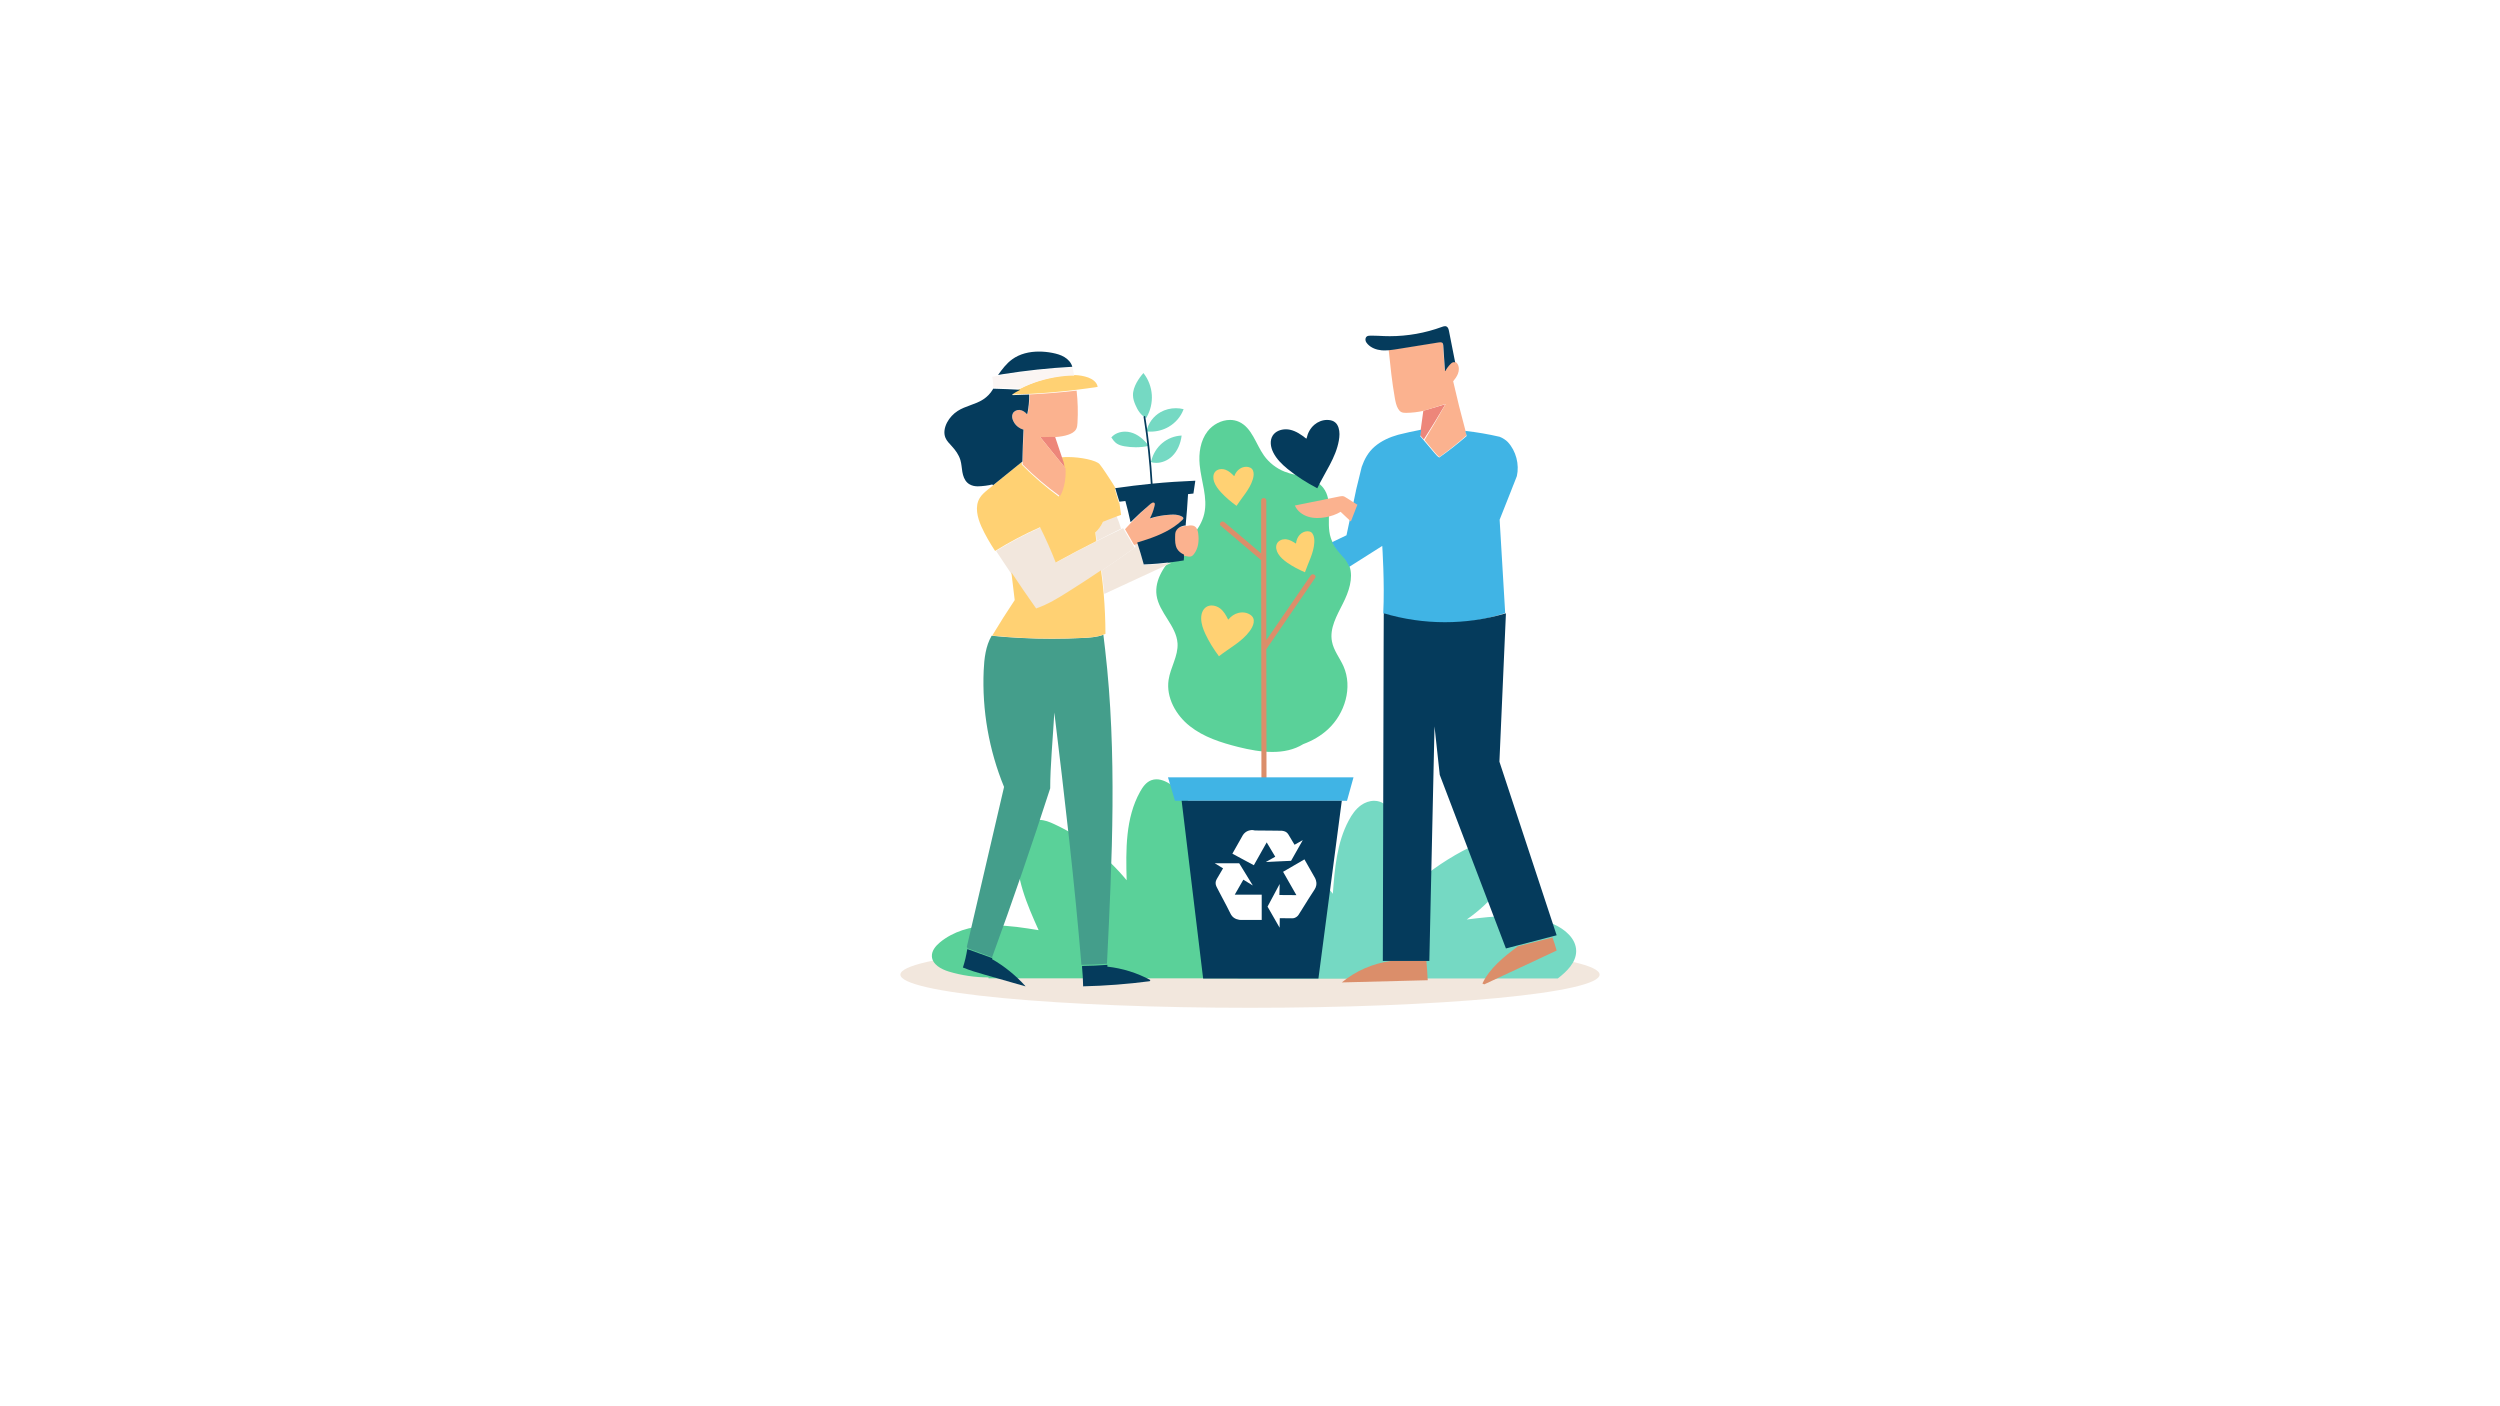 <svg width="1280" height="720" xmlns="http://www.w3.org/2000/svg" xmlns:xlink="http://www.w3.org/1999/xlink" overflow="hidden"><rect width="100%" height="100%" fill="#808080" stroke="none"/><defs><clipPath id="clip0"><path d="M0 0 1280 0 1280 720 0 720Z" fill-rule="evenodd" clip-rule="evenodd"/></clipPath></defs><g clip-path="url(#clip0)"><rect x="0" y="0" width="1280" height="720" fill="#FFFFFF"/><path d="M640 482C592.525 482 546.992 483.802 513.43 486.99 479.871 490.177 461 494.485 461 498.999 461 503.515 479.871 507.823 513.43 511.01 546.992 514.198 592.525 515.997 640 515.997 687.475 515.997 733.008 514.198 766.57 511.01 800.129 507.823 819 503.515 819 498.999 819 494.485 800.129 490.177 766.57 486.99 733.008 483.802 687.475 482 640 482Z" fill="#F2E7DD" fill-rule="evenodd"/><path d="M629.781 215.002C625.449 215.002 621.009 217.319 618.309 220.797 614.589 225.577 613.667 232.017 614.232 238.013 615.006 246.446 618.486 254.876 616.552 263.129 614.649 271.202 608.046 277.111 602.275 283.078 596.534 289.044 591.003 296.614 592.162 304.807 593.441 313.743 602.335 320.393 602.899 329.419 603.287 335.859 599.272 341.708 598.32 348.091 596.981 357.085 602.037 366.111 609.145 371.75 616.285 377.42 625.209 380.24 634.043 382.467 639.649 383.866 645.648 384.997 651.446 384.997 657.09 384.997 662.543 383.925 667.268 380.983 671.967 379.26 676.311 376.737 679.969 373.354 688.625 365.308 692.64 351.948 687.881 341.145 685.977 336.869 682.824 333.069 681.963 328.439 680.653 321.669 684.491 315.139 687.584 308.964 690.559 303.087 692.997 296.081 690.976 289.994 690.767 289.401 690.529 288.807 690.232 288.214 690.232 288.184 690.202 288.154 690.202 288.124 688.178 284.147 684.224 281.415 682.2 277.438 682.17 277.408 682.17 277.378 682.14 277.348 681.843 276.695 681.575 276.072 681.368 275.388 678.66 267.135 682.944 256.599 677.441 249.68 672.949 244.01 664.472 244.13 657.719 241.487 653.497 239.826 649.747 236.886 647.131 233.204 642.937 227.267 641.003 219.014 634.4 215.987 632.934 215.312 631.365 215.002 629.781 215.002Z" fill="#5AD199" fill-rule="evenodd"/><path d="M647.035 255C646.375 255 645.712 255.433 645.712 256.302L645.712 283.34 626.885 267.361C626.602 267.123 626.296 267.02 625.998 267.02 624.926 267.02 624.003 268.345 625.02 269.209L645.712 286.797 645.858 402.728C645.858 403.574 646.504 403.997 647.152 403.997 647.805 403.997 648.46 403.567 648.46 402.698L648.343 332.406C648.371 332.345 648.43 332.315 648.46 332.258 656.737 320.155 665.043 308.052 673.317 295.949 673.997 294.972 673.096 294.038 672.168 294.038 671.766 294.038 671.359 294.214 671.071 294.637 663.477 305.696 655.91 316.755 648.343 327.786L648.343 256.272C648.343 255.426 647.69 255 647.035 255Z" fill="#DB8E6A" fill-rule="evenodd"/><path d="M620.368 310.002C619.441 310.002 618.535 310.216 617.743 310.701 615.754 311.897 615 314.318 615 316.566 615 319.337 615.964 322.021 617.138 324.56 619.009 328.586 621.418 332.41 624.1 335.998 629.433 331.797 635.79 328.616 639.798 323.187 640.763 321.876 641.605 320.416 641.876 318.813 641.997 317.994 641.967 317.178 641.636 316.419 641.304 315.661 640.641 315.049 639.92 314.61 638.763 313.897 637.412 313.554 636.063 313.554 635.37 313.554 634.679 313.644 634.013 313.823 632.024 314.318 630.278 315.544 629.012 317.119L628.8 317.208C627.775 315.105 626.601 312.975 624.703 311.517 623.483 310.588 621.899 310.002 620.368 310.002Z" fill="#FFD173" fill-rule="evenodd"/><path d="M669.406 272.003C667.904 272.003 666.44 272.756 665.401 273.889 664.34 275.046 663.751 276.598 663.575 278.149L663.486 278.302C661.955 277.298 660.335 276.324 658.539 276.112 658.341 276.089 658.14 276.076 657.938 276.076 656.25 276.076 654.504 276.871 653.767 278.394 653 280.007 653.502 281.982 654.415 283.506 655.563 285.392 657.272 286.823 659.038 288.07 661.896 290.048 664.958 291.661 668.139 293 669.849 287.978 672.587 283.202 672.911 277.906 673 276.598 672.941 275.258 672.438 274.042 672.203 273.464 671.85 272.887 671.35 272.521 670.791 272.156 670.143 272.003 669.495 272.003 669.465 272.003 669.435 272.003 669.406 272.003Z" fill="#FFD173" fill-rule="evenodd"/><path d="M638.057 239.003C636.917 239.003 635.764 239.365 634.818 239.997 633.491 240.865 632.525 242.184 632.013 243.654L631.861 243.773C630.594 242.454 629.177 241.137 627.457 240.508 626.833 240.279 626.154 240.158 625.483 240.158 624.208 240.158 622.956 240.593 622.148 241.555 621 242.935 621.061 244.943 621.603 246.62 622.328 248.689 623.686 250.456 625.164 252.075 627.548 254.683 630.262 256.931 633.1 259 635.966 254.564 639.798 250.638 641.366 245.633 641.759 244.402 642 243.113 641.79 241.855 641.698 241.225 641.458 240.596 641.034 240.118 640.611 239.607 639.978 239.307 639.314 239.159 638.903 239.053 638.48 239.003 638.057 239.003Z" fill="#FFD173" fill-rule="evenodd"/><path d="M592.107 399.003C591.214 399.003 590.326 399.148 589.464 399.478 586.844 400.463 585.089 402.878 583.748 405.322 576.188 418.834 576.425 435.176 576.843 450.686 566.81 438.487 554.069 428.586 539.78 421.965 537.362 420.828 534.795 419.801 532.202 419.801 531.732 419.801 531.262 419.833 530.792 419.906 524.509 420.89 521.414 428.197 520.908 434.55 519.746 449.016 525.819 463.003 531.774 476.244 524.291 475.034 516.743 473.824 509.185 473.824 507.992 473.824 506.8 473.854 505.607 473.919 496.854 474.395 487.983 476.9 481.228 482.509 479.055 484.327 477 486.772 477.12 489.605 477.298 493.781 481.823 496.226 485.811 497.451 492.391 499.417 499.237 500.431 506.112 500.431L506.112 500.91 726.782 500.91 727.17 500.997C729.997 488.413 719.877 475.738 707.761 471.264 701.818 469.042 695.562 468.283 689.217 468.283 682.534 468.283 675.751 469.125 669.123 469.982 678.796 458.887 681.416 443.051 679.721 428.438 679.066 422.859 677.458 416.745 672.725 413.764 670.778 412.542 668.663 412.028 666.482 412.028 661.327 412.028 655.817 414.896 651.381 417.997 640.843 425.334 631.287 434.044 623.012 443.885 619.736 428.167 613.368 412.213 600.627 402.519 598.152 400.638 595.094 399.003 592.107 399.003Z" fill="#5AD199" fill-rule="evenodd"/><path d="M703.582 410.003C701.205 410.003 698.807 410.881 696.863 412.259 694.121 414.225 692.124 417.087 690.545 420.099 684.47 431.458 683.367 444.728 682.413 457.607 676.486 449.974 669.485 443.058 661.143 438.197 657.625 436.134 653.314 434.529 649.325 434.529 646.625 434.529 644.073 435.265 642.016 437.095 637.34 441.267 637.815 448.632 639.307 454.715 641.481 463.66 645.084 472.247 649.881 480.117 647.681 479.336 645.419 479.003 643.135 479.003 637.59 479.003 631.915 480.954 626.703 483.13 622.86 484.77 618.601 487.064 617.796 491.151 617 495.163 630.734 501 635.323 501 635.538 501 635.736 500.985 635.909 500.96L797.615 500.96C802.233 497.381 807 492.789 807 486.946 807 480.566 801.22 475.705 795.353 473.141 788.216 470.036 780.552 469.019 772.751 469.019 765.505 469.019 758.136 469.895 750.962 470.787 757.25 466.432 762.91 461.156 767.676 455.163 770.239 451.913 772.591 448.364 773.396 444.28 774.169 440.226 773.038 435.573 769.731 433.099 767.821 431.694 765.417 431.143 763.007 431.143 762.294 431.143 761.584 431.193 760.883 431.281 756.652 431.817 752.661 433.695 748.878 435.693 738.539 441.21 728.948 448.126 720.426 456.147 721.439 442.074 721.082 426.748 712.562 415.479 710.953 413.331 708.986 411.335 706.454 410.468 705.521 410.148 704.552 410.003 703.582 410.003Z" fill="#75D9C3" fill-rule="evenodd"/><path d="M566.998 494 566.998 494C562.684 494.327 558.343 494.537 554.003 494.567 554.003 494.684 554.032 494.834 554.032 494.951L554.003 495.131C554.327 498.401 554.504 501.699 554.563 505L554.623 505C565.993 504.733 577.364 503.869 588.645 502.384L589 501.789C582.179 498.102 574.645 495.755 566.968 494.924 566.968 494.597 566.998 494.297 566.998 494Z" fill="#053B5C" fill-rule="evenodd"/><path d="M564.927 325.003C561.627 326.224 558 326.461 554.466 326.639 549.185 326.902 543.898 327.035 538.609 327.035 528.303 327.035 517.993 326.532 507.719 325.508 504.659 330.751 503.916 337.157 503.648 343.326 502.757 363.616 506.352 384.114 514.079 402.915 507.719 430.207 501.36 457.529 495 484.851L495.207 484.911C495.18 485.091 495.15 485.299 495.12 485.507L495.417 485.537C499.458 487.028 503.469 488.517 507.512 490.006 507.572 490.031 507.654 490.046 507.734 490.046 507.847 490.046 507.951 490.016 507.986 489.946L508.016 489.946C518.447 461.373 528.343 432.592 537.703 403.63 537.703 392.397 539.041 378.453 539.815 364.807 545.014 407.444 550.245 452.346 553.692 494 558.06 493.97 562.428 493.76 566.768 493.432 569.412 439.771 571.997 385.783 565.818 332.45 565.55 329.977 565.251 327.505 564.927 325.003Z" fill="#449E8B" fill-rule="evenodd"/><path d="M495.233 486C494.726 489.181 494.014 492.333 493.003 495.397L493.24 495.456C496.659 496.885 500.228 497.907 503.767 498.929 510.816 500.941 517.892 502.985 524.97 504.998L525 504.882C520.092 499.424 514.295 494.725 507.901 491.049 507.991 490.816 508.078 490.583 508.138 490.348L508.108 490.348C508.073 490.417 507.968 490.446 507.856 490.446 507.776 490.446 507.694 490.431 507.634 490.407 503.588 488.949 499.574 487.49 495.53 486.029L495.233 486Z" fill="#053B5C" fill-rule="evenodd"/><path d="M582.431 278.003C581.836 278.21 581.212 278.39 580.588 278.568 580.885 279.045 581.182 279.551 581.449 280.028L581.479 280.056C575.712 284.195 569.887 288.216 564 292.145 564.564 296.077 565.011 300.038 565.368 303.997L565.665 303.967C577.11 298.668 588.555 293.368 600 288.066L600 288.066C595.274 288.662 590.488 289.079 585.731 289.257 584.72 285.475 583.619 281.724 582.431 278.003Z" fill="#F2E7DD" fill-rule="evenodd"/><path d="M532.869 270C525.1 273.445 517.536 277.421 510.295 281.874L510 282.08C511.094 283.743 512.186 285.436 513.31 287.069 514.727 289.235 516.176 291.371 517.623 293.538 521.789 299.74 526.015 305.915 530.358 312L530.594 311.85C536.296 309.891 541.468 306.745 546.577 303.539 552.309 299.949 558.012 296.267 563.625 292.498 569.476 288.582 575.265 284.573 580.997 280.448L580.968 280.42C580.702 279.944 580.407 279.441 580.112 278.964 578.576 276.382 577.04 273.829 575.531 271.246 575.355 270.98 575.208 270.713 575.03 270.446 574.615 270.653 574.203 270.863 573.789 271.04 569.682 272.999 565.605 274.988 561.558 277.035 554.585 280.537 547.671 284.189 540.847 287.929 538.453 281.844 535.822 275.848 532.869 270Z" fill="#F2E7DD" fill-rule="evenodd"/><path d="M571.533 264C569.337 264.847 567.139 265.723 564.973 266.662 564.04 268.824 562.686 270.766 561.003 272.362 561.152 273.835 561.303 275.338 561.452 276.842L561.543 276.997C565.665 274.838 569.817 272.739 574 270.671L573.848 270.326C573.247 268.167 572.466 266.068 571.533 264Z" fill="#F2E7DD" fill-rule="evenodd"/><path d="M546.736 234.003C545.575 234.003 544.454 234.053 543.411 234.166 543.65 234.882 543.888 235.63 544.155 236.379 544.215 236.587 544.275 236.766 544.362 236.977 544.602 237.635 544.779 238.562 544.869 239.609 545.256 243.646 544.512 250.016 542.342 253.845L542.045 254.204C535.327 249.298 528.995 243.824 523.168 237.904L523.138 236.856C523.138 236.766 523.138 236.678 523.138 236.587L523.08 236.587C518.027 240.654 512.971 244.751 507.978 248.878 507.237 249.479 506.522 250.077 505.778 250.675 504.233 251.93 502.658 253.277 501.617 254.98 499.003 259.318 500.398 264.91 502.45 269.547 504.41 273.913 506.879 278.07 509.493 282.107L509.791 281.898C517.076 277.412 524.686 273.405 532.503 269.934 535.474 275.827 538.12 281.868 540.53 288 547.395 284.232 554.351 280.552 561.367 277.023L561.277 276.874C561.13 275.438 560.98 274.003 560.833 272.597 562.495 271.072 563.834 269.218 564.755 267.153 566.894 266.256 569.067 265.42 571.236 264.611 572.157 264.282 573.079 263.953 574 263.624 573.733 261.531 573.436 259.406 573.109 257.314L572.872 257.314C572.812 257.075 571.443 252.679 570.819 250.376L570.909 250.345C571.056 250.345 571.206 250.315 571.354 250.285 570.789 249.208 570.045 248.163 569.394 247.055 568.233 245.171 564.398 239.338 563.002 237.665 561.357 235.703 553.395 234.003 546.736 234.003Z" fill="#FFD173" fill-rule="evenodd"/><path d="M563.727 292C558.125 295.782 552.434 299.476 546.714 303.077 541.615 306.294 536.454 309.45 530.763 311.416L530.528 311.566C526.194 305.461 521.977 299.266 517.819 293.013L517.819 293.013C518.379 297.777 518.971 302.512 519.53 307.247 515.548 313.232 511.687 319.277 508 325.442 508.059 325.442 508.119 325.442 508.149 325.472 518.341 326.495 528.572 326.997 538.797 326.997 544.044 326.997 549.289 326.865 554.529 326.602 558.036 326.455 561.634 326.187 564.908 324.967 565.26 324.847 565.614 324.697 565.997 324.519 565.968 317.611 565.673 310.701 565.084 303.853 564.73 299.893 564.286 295.932 563.727 292Z" fill="#FFD173" fill-rule="evenodd"/><path d="M609.752 269C609.205 269 608.642 269.085 608.082 269.211 607.608 269.241 607.17 269.271 606.728 269.331 606.036 269.389 605.375 269.509 604.746 269.718 604.053 269.928 603.361 270.257 602.795 270.704 602.227 271.153 601.724 271.69 601.441 272.317 601.032 273.243 601.032 274.259 601.032 275.245 601 277.307 601 279.488 602.039 281.309 602.858 282.684 604.18 283.698 605.721 284.325 606.54 284.626 607.357 284.834 608.237 284.925 608.333 284.955 608.428 284.955 608.555 284.982 608.69 284.992 608.827 284.997 608.964 284.997 609.297 284.997 609.625 284.962 609.937 284.834 610.442 284.654 610.82 284.267 611.166 283.848 613.619 280.86 613.997 276.768 613.463 273.004 613.273 271.72 612.898 270.345 611.795 269.57 611.195 269.156 610.492 269 609.752 269Z" fill="#FBB28F" fill-rule="evenodd"/><path d="M602.051 209C599.298 209 596.551 209.689 594.197 211.023 590.492 213.118 587.804 216.837 587 220.883 587.693 220.96 588.388 221 589.081 221 592.329 221 595.565 220.155 598.338 218.55 601.859 216.512 604.578 213.326 605.938 209.664L605.997 209.488C604.711 209.161 603.38 209 602.051 209Z" fill="#75D9C3" fill-rule="evenodd"/><path d="M590.7 257.003C590.252 257.003 589.742 257.344 589.354 257.654 585.852 260.786 582.467 264.043 579.234 267.457 578.157 268.575 577.079 269.752 576.03 270.93L576 270.93C577.529 273.63 579.085 276.298 580.642 278.997 581.27 278.812 581.899 278.625 582.497 278.409 589.113 276.298 595.761 273.908 601.298 269.846 602.736 268.822 604.084 267.673 605.341 266.37 605.64 266.06 606 265.656 605.879 265.224 605.789 264.914 605.55 264.726 605.281 264.572 603.903 263.699 602.253 263.47 600.599 263.47 600.131 263.47 599.664 263.488 599.203 263.517 595.731 263.702 592.258 264.385 588.934 265.502 590.043 263.301 590.85 260.911 591.388 258.459 591.449 258.087 591.509 257.623 591.27 257.281 591.119 257.094 590.911 257.003 590.7 257.003Z" fill="#FBB28F" fill-rule="evenodd"/><path d="M605 223.003 605 223.003C601.394 223.15 597.85 224.519 595.096 226.839 592.283 229.187 590.26 232.489 589.441 236.086L589 236.116C589 236.266 589 236.386 589.03 236.533 589.994 236.85 590.994 236.997 591.998 236.997 594.956 236.997 597.939 235.706 600.107 233.618 602.947 230.883 604.5 226.956 605 223.003Z" fill="#75D9C3" fill-rule="evenodd"/><path d="M585.436 191C584.115 192.48 582.943 194.11 581.982 195.829 580.872 197.883 580.003 200.146 580.091 202.501 580.121 204.159 580.663 205.759 581.324 207.3 582.463 210.015 584.175 212.763 586.846 214 586.876 213.939 586.936 213.848 586.967 213.79 589.009 210.317 589.997 206.212 589.728 202.169 589.458 198.123 587.958 194.169 585.436 191Z" fill="#75D9C3" fill-rule="evenodd"/><path d="M576.071 221C573.365 221 570.664 221.985 569 223.988 569.788 225.162 570.634 226.334 571.813 227.124 572.994 227.887 574.384 228.269 575.776 228.503 577.654 228.83 579.572 229 581.49 229 583.681 229 585.868 228.781 587.997 228.326 587.997 228.18 587.967 228.033 587.967 227.887L587.878 227.887C585.548 224.926 582.522 222.29 578.833 221.352 577.938 221.118 577.003 221 576.071 221Z" fill="#75D9C3" fill-rule="evenodd"/><path d="M586.021 213C585.765 213 585.478 213.214 585.513 213.534 587.326 224.874 588.538 236.274 589.203 247.704 583.306 248.297 577.41 249.01 571.543 249.87 571.394 249.9 571.241 249.93 571.091 249.93L571 249.96C571.635 252.247 573.026 256.61 573.115 256.847L573.329 256.847 576.201 256.52C577.168 260.024 578.014 263.557 578.771 267.12L578.951 267.297C582.217 264.031 585.635 260.914 589.173 257.917 589.564 257.62 590.079 257.293 590.531 257.293 590.745 257.293 590.955 257.381 591.108 257.56 591.349 257.887 591.288 258.331 591.197 258.687 590.684 261.034 589.868 263.32 588.748 265.427 592.106 264.357 595.613 263.704 599.12 263.527 599.605 263.492 600.1 263.472 600.59 263.472 602.241 263.472 603.884 263.714 605.258 264.537 605.529 264.684 605.771 264.864 605.862 265.16 605.984 265.574 605.621 265.961 605.319 266.257 604.049 267.504 602.688 268.604 601.235 269.584 595.643 273.471 588.929 275.757 582.247 277.777 583.456 281.487 584.576 285.227 585.605 288.997 590.442 288.82 595.31 288.404 600.118 287.811 602.114 287.574 604.107 287.277 606.073 286.95 606.225 285.97 606.256 284.961 606.164 283.951L606.164 283.921C604.684 283.297 603.414 282.29 602.627 280.924 601.629 279.114 601.629 276.947 601.659 274.897 601.659 273.917 601.659 272.907 602.053 271.987 602.325 271.364 602.807 270.83 603.353 270.384 603.896 269.94 604.562 269.614 605.227 269.404 605.832 269.197 606.466 269.077 607.132 269.02L607.071 268.664C607.586 263.467 607.977 258.214 608.28 252.987 609.189 252.898 610.126 252.78 611.032 252.691 611.335 250.494 611.667 248.327 612 246.16L611.848 246.13C604.592 246.427 597.334 246.901 590.11 247.614 589.444 236.124 588.205 224.697 586.389 213.324 586.354 213.097 586.194 213 586.021 213Z" fill="#053B5C" fill-rule="evenodd"/><path d="M537.96 223.003C536.41 223.003 534.809 223.101 533.269 223.101 532.841 223.101 532.418 223.093 532 223.073L532 223.073C536.284 228.373 540.567 233.7 544.878 238.997L545 238.97C544.909 237.921 544.729 236.994 544.486 236.335 544.397 236.124 544.336 235.945 544.276 235.737 544.004 234.987 543.764 234.238 543.521 233.522 542.345 230.019 541.2 226.545 540.022 223.073L539.934 223.073C539.29 223.02 538.629 223.003 537.96 223.003Z" fill="#ED867A" fill-rule="evenodd"/><path d="M549.019 192.003C546.733 192.003 544.451 192.257 542.19 192.599 535.228 193.672 528.388 195.754 522.144 199.097 520.732 199.854 519.354 200.673 518.003 201.589L518.242 201.997C521.123 201.934 524.004 201.809 526.855 201.682 534.898 201.272 542.942 200.58 550.924 199.6 554.617 199.16 558.307 198.654 562 198.087 561.67 195.69 559.389 194.114 557.198 193.293 554.975 192.506 552.696 192.127 550.355 192.032 549.909 192.011 549.465 192.003 549.019 192.003Z" fill="#FFD173" fill-rule="evenodd"/><path d="M551.219 200C543.207 200.922 535.165 201.572 527.123 201.959 527.184 205.283 526.853 208.635 526.163 211.899L525.924 212.016C524.994 210.95 523.703 210.09 522.264 209.91 522.128 209.898 521.992 209.89 521.856 209.89 520.538 209.89 519.2 210.533 518.602 211.69 518.003 212.848 518.212 214.241 518.751 215.43 519.472 217.12 520.823 218.515 522.473 219.375 522.982 219.641 523.524 219.851 524.124 220.028L524.154 220.028C523.882 225.517 523.703 231.005 523.582 236.524 523.582 236.614 523.582 236.701 523.582 236.791L523.612 237.83C529.495 243.703 535.886 249.133 542.668 254L542.968 253.644C545.158 249.846 545.909 243.526 545.518 239.522L545.518 239.522 545.397 239.549C541.108 234.299 536.846 229.018 532.584 223.765L532.584 223.765C533 223.785 533.421 223.793 533.847 223.793 535.379 223.793 536.972 223.696 538.514 223.696 539.18 223.696 539.838 223.713 540.478 223.765L540.566 223.765C542.668 223.589 545.006 223.262 546.927 222.579 548.547 222.016 550.168 221.214 550.979 219.731 551.519 218.782 551.609 217.625 551.67 216.526 552 211.009 551.849 205.49 551.219 200Z" fill="#FBB28F" fill-rule="evenodd"/><path d="M549.091 188.002C549.032 188.002 548.973 188.002 548.943 188.032 537.065 188.685 525.216 190.017 513.456 191.944 512.693 192.093 511.931 192.21 511.138 192.36 510.111 192.536 509.057 192.716 508 192.922 508.411 194.82 508.586 196.747 508.527 198.704L508.557 198.704C508.616 198.614 508.675 198.524 508.734 198.407 513.279 198.524 517.856 198.704 522.401 198.97L522.43 199C528.532 195.858 535.217 193.901 542.021 192.892 544.231 192.571 546.46 192.332 548.694 192.332 549.13 192.332 549.564 192.34 550 192.36L550 192.3C549.648 190.878 549.355 189.454 549.091 188.002Z" fill="#FBF5F3" fill-rule="evenodd"/><path d="M531.958 180.002C527.012 180.002 522.129 181.135 518.222 183.989 515.276 186.121 513.092 189.062 511 192 511.797 191.855 512.562 191.741 513.33 191.596 525.15 189.722 537.059 188.428 548.997 187.793L548.997 187.706C548.408 185.632 546.846 183.931 544.959 182.808 543.102 181.685 540.951 181.106 538.799 180.675 536.566 180.244 534.256 180.002 531.958 180.002Z" fill="#053B5C" fill-rule="evenodd"/><path d="M508.551 199.002C508.491 199.119 508.432 199.208 508.372 199.297 507.135 201.419 505.397 203.216 503.333 204.543 499.326 207.138 494.346 207.817 490.368 210.382 488.069 211.855 486.153 213.917 484.886 216.336 483.619 218.752 483 221.701 484.092 224.207 484.767 225.799 486.064 227.066 487.245 228.361 489.188 230.456 490.898 232.813 491.722 235.556 492.311 237.529 492.371 239.594 492.725 241.627 493.079 243.662 493.787 245.754 495.289 247.141 495.613 247.465 495.967 247.7 496.351 247.935 497.588 248.673 499.031 248.998 500.477 248.998 500.536 248.998 500.598 248.998 500.66 248.998 502.608 248.998 506.338 248.567 508.078 248.025L508.432 248.465C513.382 244.397 518.394 240.359 523.404 236.351L523.461 236.351C523.579 230.867 523.755 225.415 524.022 219.961L523.993 219.961C523.404 219.785 522.872 219.577 522.372 219.312 520.75 218.458 519.424 217.071 518.716 215.393 518.186 214.212 517.981 212.828 518.57 211.676 519.156 210.528 520.471 209.889 521.765 209.889 521.899 209.889 522.032 209.896 522.166 209.909 523.579 210.087 524.847 210.941 525.76 212.001L525.995 211.884C526.673 208.641 526.997 205.311 526.938 202.008L526.938 202.008C524.139 202.127 521.31 202.243 518.481 202.303L518.246 201.922C519.572 201.065 520.926 200.3 522.312 199.592L522.282 199.562C517.716 199.297 513.117 199.119 508.551 199.002Z" fill="#053B5C" fill-rule="evenodd"/><path d="M598.003 398 601.575 410 689.665 410 692.997 398Z" fill="#40B4E5" fill-rule="evenodd"/><path d="M605 410.003 616.004 500.997 675.036 500.997 687 410.003Z" fill="#053B5C" fill-rule="evenodd"/><path d="M667.866 440C666.09 441.046 664.313 442.062 662.535 443.105 660.669 444.181 658.803 445.287 656.938 446.36 659.219 450.333 661.5 454.303 663.749 458.306 660.848 458.276 657.945 458.246 655.042 458.246 655.102 456.365 655.162 454.514 655.192 452.661L655.192 452.661C655.132 452.691 655.102 452.751 655.072 452.811 654.687 453.528 654.301 454.243 653.918 454.961 652.289 458.008 650.659 461.053 649.03 464.1 649 464.128 649 464.158 649 464.188 649 464.218 649 464.248 649.03 464.278 651.045 467.802 653.057 471.356 655.102 474.88 655.102 474.91 655.132 474.937 655.162 474.997 655.192 473.327 655.219 471.714 655.249 470.102L655.428 470.102C656.908 470.132 658.418 470.132 659.93 470.159L660.995 470.159C661.167 470.169 661.333 470.174 661.5 470.174 661.943 470.174 662.373 470.134 662.801 469.981 663.662 469.653 664.373 469.146 664.876 468.369 665.617 467.205 666.326 466.039 667.067 464.875 669.082 461.71 671.007 458.454 673.109 455.349 673.495 454.752 673.761 454.095 673.908 453.378 673.938 453.14 673.968 452.901 673.997 452.691L673.997 452.006C673.968 451.886 673.968 451.735 673.938 451.587 673.851 450.93 673.672 450.243 673.346 449.646 671.54 446.481 669.734 443.316 667.955 440.15 667.925 440.09 667.896 440.06 667.866 440Z" fill="#FFFFFF" fill-rule="evenodd"/><path d="M640.641 425C640.465 425.029 640.288 425.058 640.142 425.087 639.202 425.233 638.377 425.608 637.644 426.159 637.143 426.563 636.674 427.027 636.351 427.576 634.557 430.702 632.794 433.857 631.032 436.982 631.032 437.009 631.002 437.038 631.002 437.096 632.646 437.964 634.263 438.861 635.939 439.76 637.938 440.83 639.935 441.928 641.963 443 644.167 439.123 646.342 435.215 648.546 431.309 650.014 433.769 651.483 436.2 652.924 438.63 651.337 439.527 649.75 440.424 648.163 441.321 648.223 441.35 648.311 441.35 648.368 441.35 650.044 441.265 651.72 441.177 653.393 441.09 654.835 441.031 656.274 440.975 657.715 440.888 658.771 440.83 659.86 440.8 660.946 440.742 660.975 440.742 661.035 440.713 661.035 440.713 661.064 440.686 661.094 440.657 661.094 440.628 663.061 437.184 664.971 433.74 666.941 430.296 666.941 430.238 666.97 430.208 667 430.153L667 430.153C665.588 430.933 664.209 431.742 662.797 432.525 662.767 432.466 662.767 432.437 662.738 432.408 661.711 430.702 660.682 428.993 659.682 427.287 659.095 426.332 658.302 425.724 657.184 425.493 656.92 425.435 656.626 425.348 656.392 425.348 655.716 425.318 655.099 425.318 654.422 425.318 653.601 425.318 652.776 425.318 651.925 425.289 650.836 425.289 649.78 425.26 648.721 425.26 647.87 425.233 647.048 425.233 646.194 425.233 645.592 425.219 644.982 425.219 644.372 425.219 643.763 425.219 643.153 425.219 642.551 425.204 642.198 425.175 641.815 425.058 641.462 425Z" fill="#FFFFFF" fill-rule="evenodd"/><path d="M622 442.003 622 442.033C623.379 442.88 624.788 443.73 626.195 444.577 626.164 444.638 626.164 444.669 626.134 444.699 625.087 446.485 624.008 448.302 622.959 450.121 622.211 451.393 622.211 452.726 622.871 454.028 623.829 455.967 624.906 457.875 625.895 459.814 627.274 462.449 628.711 465.054 629.999 467.749 630.897 469.657 632.485 470.626 634.523 470.959 634.717 470.99 634.913 470.997 635.112 470.997 635.311 470.997 635.512 470.99 635.721 470.99L645.997 470.99 645.997 464.508 645.997 458.086 632.186 458.086C633.685 455.512 635.122 452.968 636.592 450.393 638.21 451.393 639.797 452.362 641.415 453.362L641.415 453.331C641.415 453.301 641.415 453.301 641.385 453.27 639.108 449.574 636.831 445.849 634.554 442.125 634.554 442.064 634.523 442.033 634.493 442.033 634.433 442.033 634.403 442.003 634.375 442.003Z" fill="#FFFFFF" fill-rule="evenodd"/><path d="M794.846 480 777.119 484.497C770.033 489.868 762.739 495.591 759.003 503.561L759.929 504C772.275 498.22 784.651 492.438 797 486.687 796.4 484.439 795.684 482.219 794.876 480.029L794.846 480Z" fill="#DB8E6A" fill-rule="evenodd"/><path d="M712.087 492 712.087 492.03C702.887 493.271 694.083 497.115 687.003 503 701.677 502.615 716.354 502.26 730.997 501.875 730.848 498.593 730.606 495.283 730.304 492Z" fill="#DB8E6A" fill-rule="evenodd"/><path d="M679.466 215.002C677.083 215.002 674.731 215.954 672.954 217.468 670.888 219.231 669.541 221.727 669.003 224.341L668.794 224.575C666.278 222.577 663.587 220.699 660.475 220.023 659.789 219.875 659.075 219.799 658.362 219.799 655.71 219.799 653.039 220.839 651.646 222.989 650 225.573 650.54 228.949 651.915 231.679 653.591 235.025 656.346 237.728 659.246 240.105 663.916 243.922 669.063 247.152 674.449 250 678.309 241.868 683.964 234.352 685.49 225.544 685.879 223.371 686 221.11 685.342 219.024 685.012 217.998 684.472 216.97 683.635 216.295 682.768 215.533 681.629 215.18 680.493 215.062 680.152 215.022 679.807 215.002 679.466 215.002Z" fill="#053B5C" fill-rule="evenodd"/><path d="M739.877 207C739.877 207 732.573 209.221 728.736 210.303L728.736 210.33C728.342 213.371 727.915 216.409 727.488 219.447 727.307 220.558 727.153 221.667 727.003 222.779 727.672 223.508 728.312 224.269 728.981 224.998 732.755 219.096 736.439 213.108 740 207.059L739.877 207Z" fill="#ED867A" fill-rule="evenodd"/><path d="M737.339 175C737.067 175 736.785 175.038 736.519 175.083 729.546 176.19 722.543 177.33 715.541 178.436 714.028 178.675 712.515 178.917 711.003 179.035L711.003 179.186C711.862 187.483 712.722 195.749 714.177 203.955 714.534 205.812 714.888 207.729 715.867 209.346 716.253 210.006 716.787 210.634 717.439 210.964 718.212 211.354 719.072 211.384 719.934 211.384 722.989 211.354 726.045 210.994 729.013 210.305 729.072 210.275 729.102 210.275 729.13 210.247 732.87 209.138 739.99 206.861 739.99 206.861L740.11 206.921C736.638 213.122 733.047 219.261 729.369 225.311 731.118 227.439 732.87 229.535 734.62 231.633 735.362 232.501 736.102 233.399 737.025 233.997 741.889 230.523 746.547 226.78 750.997 222.825L750.94 222.765C750.731 221.927 750.494 221.09 750.257 220.249 748.002 211.953 745.924 203.596 744.025 195.211 744.974 194.041 745.866 192.844 746.43 191.435 747.082 189.847 747.17 187.903 746.28 186.404 745.924 185.835 745.39 185.327 744.767 185.146 744.576 185.088 744.384 185.055 744.192 185.055 744.087 185.055 743.982 185.065 743.878 185.085 743.315 185.206 742.839 185.626 742.452 186.044 741.416 187.063 740.553 188.26 739.873 189.548L739.694 189.46C739.457 185.176 739.16 180.864 738.834 176.58 738.774 176.19 738.744 175.772 738.507 175.443 738.228 175.103 737.797 175 737.339 175Z" fill="#FBB28F" fill-rule="evenodd"/><path d="M739.86 167C739.34 167 738.799 167.184 738.296 167.367 729.743 170.511 720.669 172.128 711.573 172.128 710.645 172.128 709.718 172.11 708.788 172.077 706.699 171.998 704.61 171.853 702.521 171.853 702.185 171.853 701.85 171.855 701.516 171.863 700.918 171.863 700.259 171.924 699.782 172.289 699.211 172.715 699.003 173.564 699.151 174.294 699.271 175.024 699.752 175.662 700.229 176.177 702.084 178.182 704.779 179.124 707.471 179.366 707.948 179.404 708.423 179.422 708.901 179.422 709.562 179.422 710.223 179.389 710.884 179.336 712.41 179.216 713.935 178.971 715.461 178.728 722.524 177.606 729.587 176.45 736.62 175.327 736.889 175.282 737.173 175.243 737.447 175.243 737.909 175.243 738.344 175.348 738.626 175.692 738.865 176.027 738.895 176.45 738.955 176.845 739.284 181.19 739.583 185.563 739.822 189.908L740.003 189.997C740.689 188.691 741.559 187.477 742.605 186.443 742.994 186.02 743.474 185.594 744.042 185.471 744.148 185.451 744.253 185.441 744.359 185.441 744.553 185.441 744.746 185.474 744.94 185.533L745 185.321C743.952 180.065 742.934 174.81 741.888 169.526 741.707 168.612 741.438 167.551 740.601 167.156 740.365 167.046 740.114 167 739.86 167Z" fill="#053B5C" fill-rule="evenodd"/><path d="M727.646 220 727.646 220C723.722 220.745 719.795 221.608 715.868 222.59 711.523 223.811 707.296 225.686 703.85 228.634 700.434 231.582 698.574 235.155 697.197 239.053 696.326 242.536 695.458 245.99 694.649 249.473L694.619 249.473 694.589 249.713C694.438 250.248 694.32 250.783 694.199 251.351L694.229 251.351 689.403 274.065 682 277.608C682 277.608 682.959 280.228 688.565 286.212 688.565 286.212 689.824 287.907 690.843 290.2L707.717 279.513C707.717 279.513 709.006 298.804 708.225 314.077 708.225 314.077 720.958 319 739.299 319 748.615 319 759.379 317.73 770.657 313.899L767.81 266.086 773.653 251.351C774.043 250.338 774.433 249.325 774.823 248.343 774.823 248.343 774.823 248.313 774.853 248.313 775.153 247.51 775.483 246.675 775.812 245.872 776.082 245.187 776.351 244.502 776.59 243.847 776.59 243.817 776.62 243.817 776.62 243.817 778 237.773 776.203 230.867 772.006 226.341 771.166 225.418 769.338 224.198 767.81 223.633 762.025 222.293 756.15 221.28 750.247 220.625L750.247 220.625C750.486 221.46 750.725 222.293 750.936 223.126L750.994 223.186C746.498 227.116 741.794 230.837 736.88 234.26 735.948 233.695 735.201 232.802 734.451 231.94 732.683 229.854 730.914 227.771 729.147 225.658 728.487 224.913 727.858 224.138 727.198 223.396 727.347 222.263 727.498 221.133 727.646 220Z" fill="#40B4E5" fill-rule="evenodd"/><path d="M708.538 314.003C708.508 314.36 708.508 314.717 708.478 315.074L708.418 330.59 708.003 491.997 731.822 491.997 734.471 371.907 737.151 396.728 771.034 485.609 777.199 484.003 794.854 479.424 797 478.86 767.701 389.98 771.034 314.032 771.034 314.032C770.857 314.062 770.707 314.122 770.529 314.15 760.566 317.098 750.181 318.569 739.795 318.569 729.227 318.569 718.658 317.046 708.538 314.003Z" fill="#053B5C" fill-rule="evenodd"/><path d="M687.202 254.002C686.812 254.002 686.429 254.077 686.058 254.135 678.381 255.715 670.677 257.265 663 258.816L663 258.874C664.178 261.63 666.824 263.638 669.706 264.531 671.262 265.02 672.888 265.225 674.521 265.225 675.941 265.225 677.369 265.071 678.764 264.818 681.442 264.328 684.117 263.438 686.441 262.032L686.471 262.117C688 263.554 689.529 264.989 691.028 266.424 691.233 266.626 691.441 266.826 691.646 266.998 692.794 264.128 693.911 261.256 694.998 258.357L694.617 258.213C694.116 257.897 693.587 257.581 693.088 257.236 691.764 256.404 690.44 255.543 689.087 254.711 688.647 254.424 688.205 254.135 687.706 254.051 687.538 254.014 687.37 254.002 687.202 254.002Z" fill="#FBB28F" fill-rule="evenodd"/></g></svg>